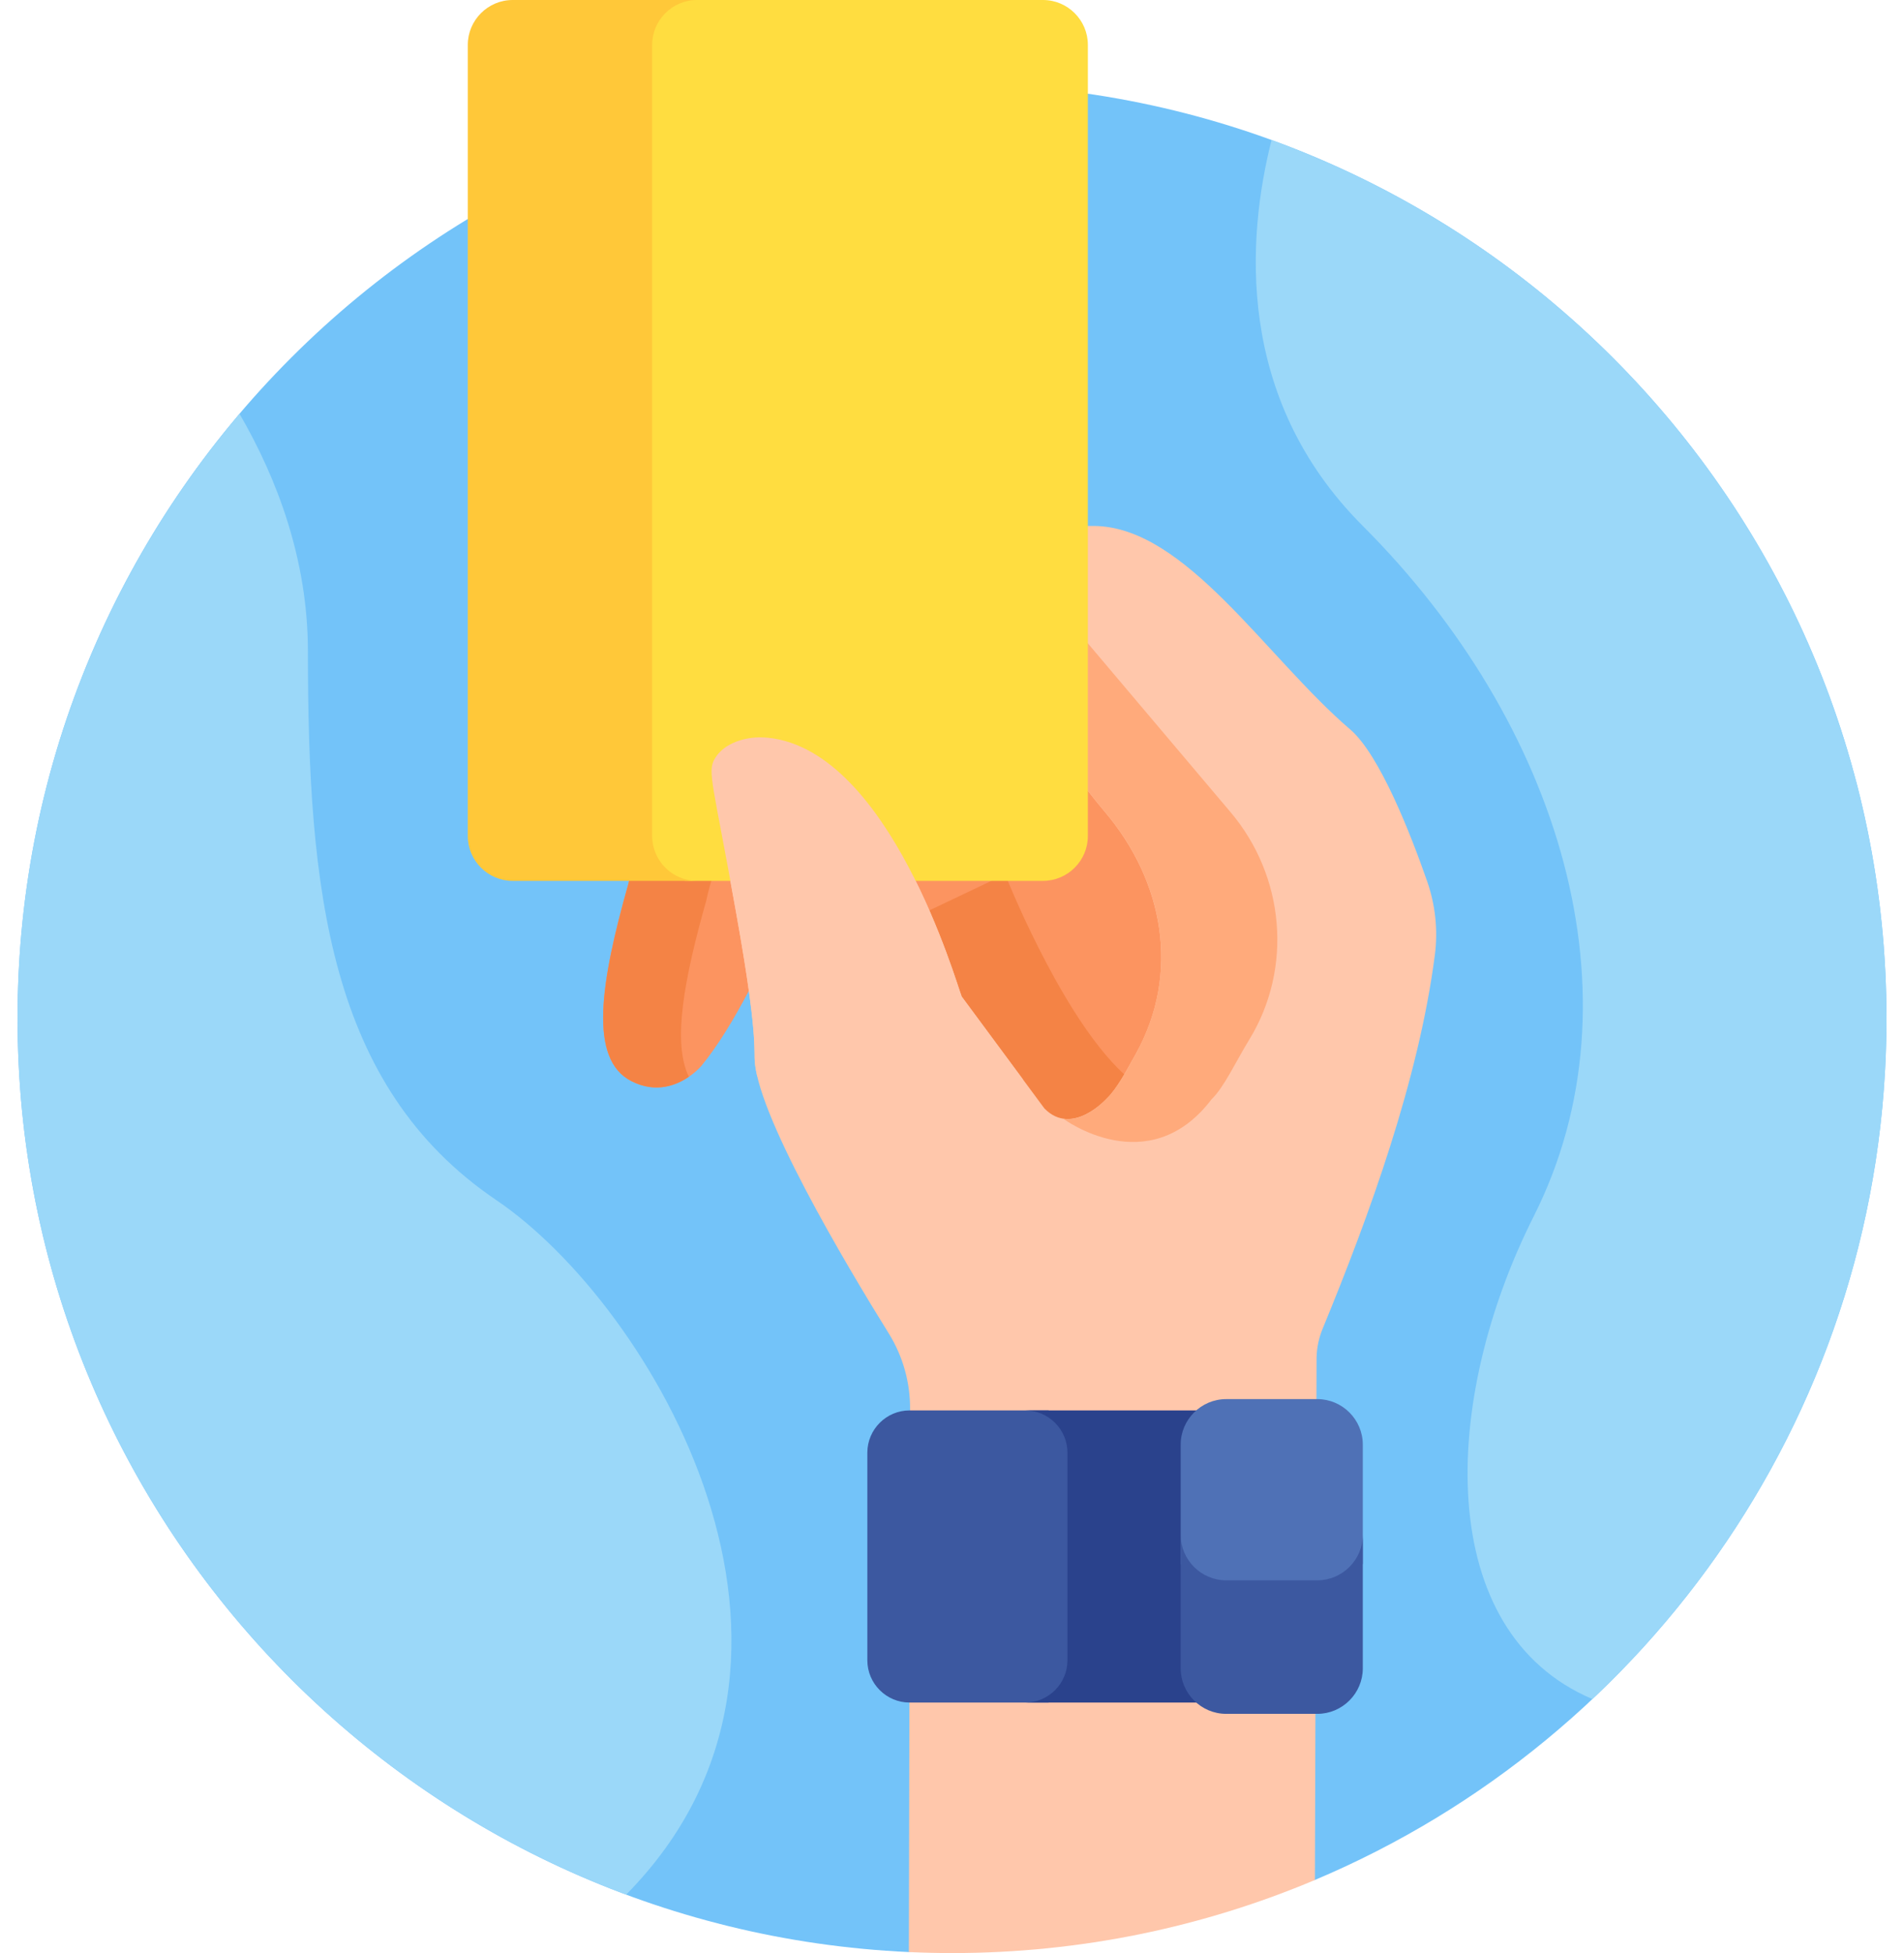 <svg width="78" height="80" viewBox="0 0 78 80" fill="none" xmlns="http://www.w3.org/2000/svg">
<path d="M39 3.437C17.858 3.437 0.719 20.576 0.719 41.718C0.719 62.268 16.91 79.034 37.232 79.958L53.867 77.005C67.625 71.202 77.282 57.588 77.282 41.718C77.282 20.576 60.142 3.437 39 3.437Z" fill="#73C3F9"/>
<path d="M47.303 34.26L42.081 27.616C42.081 27.616 39.275 27.998 33.128 28.725C26.981 29.452 25.751 36.171 25.751 36.171C24.586 40.29 24.109 43.39 25.869 44.286C27.518 45.125 28.737 43.655 28.737 43.655C29.403 42.842 30.062 41.756 30.678 40.585L37.291 37.436C37.291 37.436 39.417 42.825 41.869 45.337C44.322 47.849 46.005 45.386 46.005 45.386C51.463 40.943 47.303 34.26 47.303 34.26Z" fill="#FC9460"/>
<path d="M45.754 43.714C43.301 41.202 41.176 35.813 41.176 35.813L37.369 37.626C37.77 38.603 39.691 43.105 41.87 45.337C44.322 47.849 46.005 45.386 46.005 45.386C46.33 45.122 46.619 44.85 46.878 44.572C46.526 44.395 46.15 44.12 45.754 43.714Z" fill="#F48345"/>
<path d="M28.941 36.861C28.941 36.861 30.171 30.142 36.317 29.415C39.235 29.07 41.399 28.803 42.868 28.617L42.081 27.616C42.081 27.616 39.275 27.998 33.128 28.725C26.981 29.452 25.751 36.171 25.751 36.171C24.586 40.29 24.109 43.391 25.869 44.286C26.87 44.795 27.712 44.454 28.22 44.106C27.536 42.703 28.025 40.097 28.941 36.861Z" fill="#F48345"/>
<path d="M27.566 29.019L29.594 29.557C32.877 30.055 38.488 29.111 40.638 28.705C41.201 28.599 41.776 28.805 42.142 29.245C43.065 30.358 44.317 32.143 45.259 33.252C47.676 36.099 48.361 39.867 46.535 43.159C46.116 43.916 45.751 44.596 45.358 44.978C45.358 44.978 43.939 46.584 42.785 45.402L39.396 40.82C39.173 40.257 36.456 30.77 31.49 30.222C31.287 30.2 31.044 30.204 31.057 30.204C30.378 30.223 29.624 30.495 29.286 31.067C28.957 31.604 29.222 32.124 30.146 37.331C30.554 39.603 30.929 41.966 30.913 43.281C30.887 45.472 34.648 51.785 36.411 54.622C36.992 55.558 37.295 56.64 37.282 57.742L37.28 58.602H53.925L53.935 55.632C53.94 55.218 54.026 54.809 54.183 54.427C56.087 49.806 58.12 44.235 58.782 39.108C58.913 38.091 58.8 37.058 58.462 36.09C57.805 34.207 56.531 30.922 55.312 29.878C51.858 26.919 48.577 21.589 44.837 21.544C39.386 21.479 26.628 24.561 26.591 27.583C26.585 28.142 26.84 28.666 27.566 29.019Z" fill="#FFC7AB"/>
<path d="M37.257 68.908L37.232 79.958C37.818 79.985 38.407 80 39 80C44.273 80 49.296 78.934 53.867 77.006L53.893 68.908H37.257Z" fill="#FFC7AB"/>
<path d="M27.566 29.019L29.594 29.557C32.597 30.012 37.654 29.268 40.639 28.705C40.639 28.705 40.639 28.705 40.64 28.705C41.6 28.525 42.16 29.259 42.146 29.25C42.574 29.766 43.131 30.504 43.541 31.047C43.542 31.05 43.544 31.052 43.546 31.055C44.141 31.843 44.746 32.648 45.26 33.252C47.701 36.126 48.308 39.834 46.599 43.038L46.603 43.038C46.213 43.739 45.781 44.567 45.358 44.978C44.877 45.469 44.239 45.923 43.56 45.823H43.56C43.56 45.823 47.045 48.428 49.633 45.029C50.154 44.522 50.597 43.533 51.176 42.588C52.97 39.657 52.632 35.894 50.414 33.27L44.064 25.758C43.597 25.195 42.862 24.93 42.144 25.065C31.062 27.155 27.655 26.033 27.64 26.033C27.639 26.033 27.639 26.033 27.639 26.033C27.635 26.037 27.631 26.039 27.628 26.042C27.14 26.421 26.599 26.968 26.592 27.583C26.587 27.95 26.697 28.301 26.977 28.599C27.124 28.756 27.317 28.898 27.566 29.019Z" fill="#FFAA7B"/>
<path d="M42.729 0H28.241C27.231 0 26.404 0.826 26.404 1.837V34.244C26.404 35.254 27.231 36.081 28.241 36.081H42.729C43.739 36.081 44.566 35.254 44.566 34.244V1.837C44.566 0.826 43.739 0 42.729 0V0Z" fill="#FFDD40"/>
<path d="M39.397 40.819C39.173 40.257 36.457 30.77 31.49 30.221C31.287 30.2 31.044 30.204 31.058 30.204C30.378 30.223 29.625 30.494 29.287 31.067C28.957 31.604 29.223 32.124 30.147 37.331C31.27 43.586 30.72 42.801 31.023 44.09L41.912 44.221L39.397 40.819Z" fill="#FFC7AB"/>
<path d="M26.717 34.244V1.837C26.717 0.826 27.544 0 28.554 0H21.001C19.991 0 19.164 0.826 19.164 1.837V34.244C19.164 35.254 19.991 36.081 21.001 36.081H28.554C27.544 36.081 26.717 35.254 26.717 34.244Z" fill="#FFC839"/>
<path d="M52.091 5.735C51.09 9.694 50.572 16.287 55.829 21.543C63.901 29.616 67.364 40.83 62.832 49.82C59.007 57.408 58.739 66.839 65.235 69.595C72.651 62.613 77.282 52.707 77.282 41.718C77.282 25.174 66.786 11.082 52.091 5.735Z" fill="#9BD8F9"/>
<path d="M20.332 49.158C13.457 44.505 12.614 36.466 12.614 26.684C12.614 22.934 11.359 19.617 9.813 16.951C4.142 23.627 0.718 32.272 0.718 41.718C0.718 58.166 11.092 72.188 25.652 77.605C35.278 67.838 26.675 53.449 20.332 49.158Z" fill="#9BD8F9"/>
<path d="M43.81 68.204V59.305C43.81 58.66 43.466 58.092 42.953 57.772H37.262C36.31 57.772 35.532 58.55 35.532 59.502V68.008C35.532 68.96 36.31 69.738 37.262 69.738H42.953C43.466 69.418 43.81 68.85 43.81 68.204Z" fill="#3C58A0"/>
<path d="M48.656 68.337V59.173C48.656 58.615 48.905 58.114 49.297 57.772H41.999C42.951 57.772 43.73 58.55 43.73 59.502V68.008C43.73 68.96 42.951 69.739 41.999 69.739H49.297C48.906 69.396 48.656 68.895 48.656 68.337Z" fill="#2A428C"/>
<path d="M50.039 64.925H54.158C54.845 64.925 55.455 64.582 55.829 64.06V59.173C55.829 58.148 54.99 57.309 53.965 57.309H50.232C49.207 57.309 48.368 58.148 48.368 59.173V64.06C48.742 64.582 49.352 64.925 50.039 64.925Z" fill="#4F71B6"/>
<path d="M53.965 64.732H50.232C49.207 64.732 48.368 63.893 48.368 62.868V68.337C48.368 69.362 49.207 70.201 50.232 70.201H53.965C54.99 70.201 55.829 69.362 55.829 68.337V62.868C55.829 63.893 54.99 64.732 53.965 64.732Z" fill="#3C58A0"/>
</svg>
